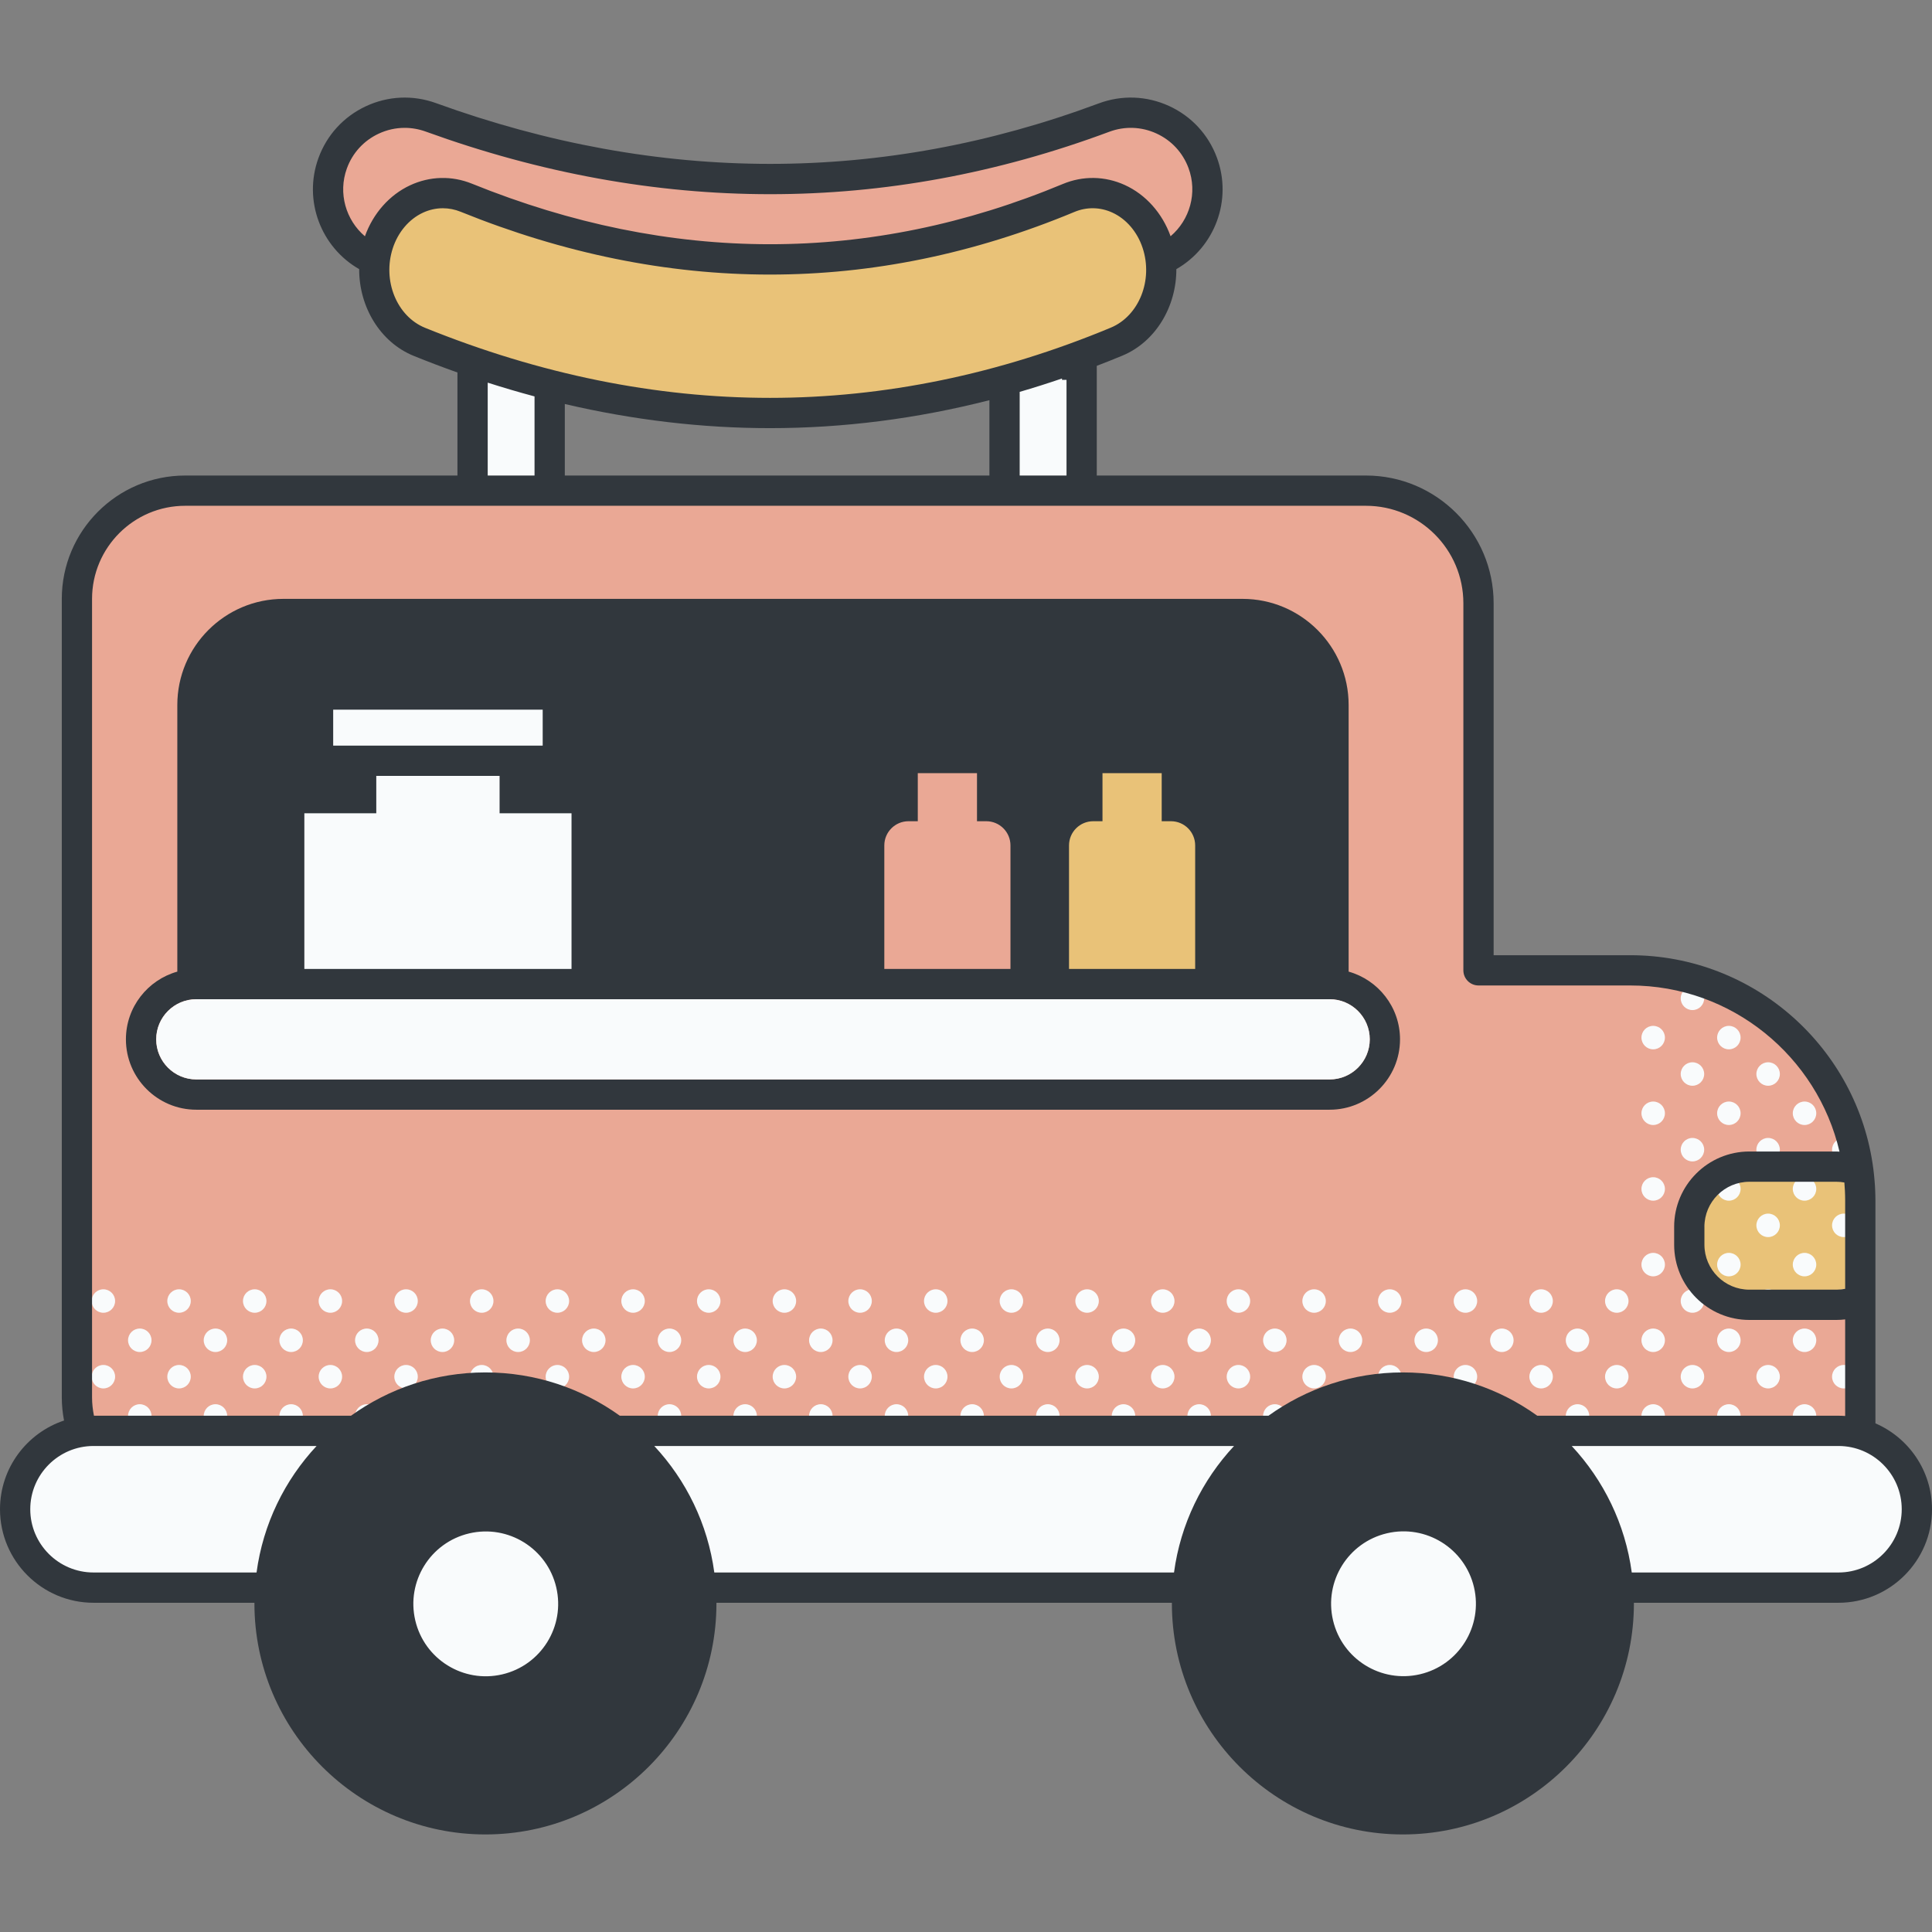 <svg id="Capa_1" enable-background="new 0 0 510.636 510.636" height="512" viewBox="0 0 510.636 510.636" width="512" xmlns="http://www.w3.org/2000/svg"><rect x="0" y="0" width="510.636" height="510.636" fill="#808080" stroke="none"/><g><path d="m124.904 96.4h20.377v33.962h-20.377z" fill="#f9fbfc"/><path d="m265.507 96.4h20.377v33.962h-20.377z" fill="#f9fbfc"/><path d="m203.592 87.92c-34.37 0-68.953-6.266-103.529-18.801-10.522-3.815-15.96-15.437-12.145-25.96 3.815-10.522 15.437-15.96 25.96-12.145 59.908 21.719 119.768 21.741 177.918.063 10.488-3.91 22.159 1.423 26.068 11.91s-1.423 22.158-11.91 26.068c-33.733 12.575-67.941 18.865-102.362 18.865z" fill="#eaa895"/><path d="m203.522 109.161c-30.758 0-61.706-6.266-92.649-18.801-9.416-3.815-14.282-15.437-10.869-25.959 3.414-10.522 13.814-15.96 23.231-12.145 53.612 21.719 107.182 21.741 159.22.063 9.386-3.91 19.83 1.423 23.328 11.91 3.499 10.487-1.273 22.158-10.658 26.068-30.186 12.575-60.799 18.864-91.603 18.864z" fill="#e9c278"/><path d="m430.881 256.465h-40.105v-97.027c0-16.433-13.322-29.755-29.755-29.755h-312.085c-15.798 0-28.604 12.806-28.604 28.604v211.019c0 15.798 12.806 28.604 28.604 28.604h312.086c1.917 0 3.79-.189 5.606-.535v.535h109.102c8.812 0 15.956-7.144 15.956-15.956v-64.685c-.001-33.581-27.224-60.804-60.805-60.804z" fill="#eaa895"/><path d="m485.919 419.616h-461.202c-11.442 0-20.717-9.276-20.717-20.717 0-11.441 9.275-20.717 20.717-20.717h461.203c11.441 0 20.717 9.275 20.717 20.717-.001 11.441-9.276 20.717-20.718 20.717z" fill="#f9fbfc"/><path d="m462.365 308.348c-8.769 0-15.878 7.108-15.878 15.878v4.763c0 8.769 7.109 15.878 15.878 15.878h23.022c2.238 0 4.366-.468 6.297-1.304v-26.294c0-2.652-.189-5.258-.518-7.82-1.793-.702-3.738-1.101-5.78-1.101z" fill="#e9c278"/><g fill="#f9fbfc"><path d="m476.945 291.14c-1.713 0-3.102 1.389-3.102 3.102s1.389 3.102 3.102 3.102 3.102-1.389 3.102-3.102-1.388-3.102-3.102-3.102z"/><path d="m487.322 300.764c-1.713 0-3.102 1.389-3.102 3.102s1.389 3.103 3.102 3.103c1.475 0 2.705-1.033 3.019-2.413-.188-.883-.391-1.761-.617-2.63-.568-.704-1.427-1.162-2.402-1.162z"/><path d="m476.945 311.14c-1.713 0-3.102 1.389-3.102 3.102s1.389 3.102 3.102 3.102 3.102-1.389 3.102-3.102-1.388-3.102-3.102-3.102z"/><path d="m487.322 320.764c-1.713 0-3.102 1.389-3.102 3.102s1.389 3.103 3.102 3.103 3.102-1.389 3.102-3.103-1.389-3.102-3.102-3.102z"/><path d="m476.945 331.14c-1.713 0-3.102 1.389-3.102 3.102s1.389 3.102 3.102 3.102 3.102-1.389 3.102-3.102-1.388-3.102-3.102-3.102z"/><path d="m487.322 340.764c-1.713 0-3.102 1.389-3.102 3.102s1.389 3.103 3.102 3.103 3.102-1.389 3.102-3.103-1.389-3.102-3.102-3.102z"/><path d="m476.945 351.14c-1.713 0-3.102 1.389-3.102 3.102s1.389 3.102 3.102 3.102 3.102-1.389 3.102-3.102-1.388-3.102-3.102-3.102z"/><path d="m487.322 360.764c-1.713 0-3.102 1.389-3.102 3.102s1.389 3.103 3.102 3.103 3.102-1.389 3.102-3.103-1.389-3.102-3.102-3.102z"/><path d="m476.945 371.14c-1.713 0-3.102 1.389-3.102 3.102s1.389 3.102 3.102 3.102 3.102-1.389 3.102-3.102-1.388-3.102-3.102-3.102z"/><path d="m456.945 271.14c-1.713 0-3.102 1.389-3.102 3.102s1.389 3.102 3.102 3.102 3.102-1.389 3.102-3.102-1.388-3.102-3.102-3.102z"/><path d="m467.322 280.764c-1.713 0-3.102 1.389-3.102 3.102s1.389 3.103 3.102 3.103 3.102-1.389 3.102-3.103-1.389-3.102-3.102-3.102z"/><path d="m456.945 291.14c-1.713 0-3.102 1.389-3.102 3.102s1.389 3.102 3.102 3.102 3.102-1.389 3.102-3.102-1.388-3.102-3.102-3.102z"/><path d="m467.322 300.764c-1.713 0-3.102 1.389-3.102 3.102s1.389 3.103 3.102 3.103 3.102-1.389 3.102-3.103-1.389-3.102-3.102-3.102z"/><path d="m456.945 311.14c-1.713 0-3.102 1.389-3.102 3.102s1.389 3.102 3.102 3.102 3.102-1.389 3.102-3.102-1.388-3.102-3.102-3.102z"/><path d="m467.322 320.764c-1.713 0-3.102 1.389-3.102 3.102s1.389 3.103 3.102 3.103 3.102-1.389 3.102-3.103-1.389-3.102-3.102-3.102z"/><path d="m456.945 331.14c-1.713 0-3.102 1.389-3.102 3.102s1.389 3.102 3.102 3.102 3.102-1.389 3.102-3.102-1.388-3.102-3.102-3.102z"/><path d="m467.322 340.764c-1.713 0-3.102 1.389-3.102 3.102s1.389 3.103 3.102 3.103 3.102-1.389 3.102-3.103-1.389-3.102-3.102-3.102z"/><path d="m456.945 351.14c-1.713 0-3.102 1.389-3.102 3.102s1.389 3.102 3.102 3.102 3.102-1.389 3.102-3.102-1.388-3.102-3.102-3.102z"/><path d="m467.322 360.764c-1.713 0-3.102 1.389-3.102 3.102s1.389 3.103 3.102 3.103 3.102-1.389 3.102-3.103-1.389-3.102-3.102-3.102z"/><path d="m456.945 371.14c-1.713 0-3.102 1.389-3.102 3.102s1.389 3.102 3.102 3.102 3.102-1.389 3.102-3.102-1.388-3.102-3.102-3.102z"/><path d="m447.322 260.764c-1.713 0-3.102 1.389-3.102 3.102s1.389 3.103 3.102 3.103 3.102-1.389 3.102-3.103-1.389-3.102-3.102-3.102z"/><path d="m436.945 271.14c-1.713 0-3.102 1.389-3.102 3.102s1.389 3.102 3.102 3.102 3.102-1.389 3.102-3.102-1.388-3.102-3.102-3.102z"/><path d="m447.322 280.764c-1.713 0-3.102 1.389-3.102 3.102s1.389 3.103 3.102 3.103 3.102-1.389 3.102-3.103-1.389-3.102-3.102-3.102z"/><path d="m436.945 291.14c-1.713 0-3.102 1.389-3.102 3.102s1.389 3.102 3.102 3.102 3.102-1.389 3.102-3.102-1.388-3.102-3.102-3.102z"/><path d="m447.322 300.764c-1.713 0-3.102 1.389-3.102 3.102s1.389 3.103 3.102 3.103 3.102-1.389 3.102-3.103-1.389-3.102-3.102-3.102z"/><path d="m436.945 311.14c-1.713 0-3.102 1.389-3.102 3.102s1.389 3.102 3.102 3.102 3.102-1.389 3.102-3.102-1.388-3.102-3.102-3.102z"/><path d="m447.322 320.764c-1.713 0-3.102 1.389-3.102 3.102s1.389 3.103 3.102 3.103 3.102-1.389 3.102-3.103-1.389-3.102-3.102-3.102z"/><path d="m436.945 331.14c-1.713 0-3.102 1.389-3.102 3.102s1.389 3.102 3.102 3.102 3.102-1.389 3.102-3.102-1.388-3.102-3.102-3.102z"/><path d="m447.322 340.764c-1.713 0-3.102 1.389-3.102 3.102s1.389 3.103 3.102 3.103 3.102-1.389 3.102-3.103-1.389-3.102-3.102-3.102z"/><path d="m436.945 351.14c-1.713 0-3.102 1.389-3.102 3.102s1.389 3.102 3.102 3.102 3.102-1.389 3.102-3.102-1.388-3.102-3.102-3.102z"/><path d="m447.322 360.764c-1.713 0-3.102 1.389-3.102 3.102s1.389 3.103 3.102 3.103 3.102-1.389 3.102-3.103-1.389-3.102-3.102-3.102z"/><path d="m436.945 371.14c-1.713 0-3.102 1.389-3.102 3.102s1.389 3.102 3.102 3.102 3.102-1.389 3.102-3.102-1.388-3.102-3.102-3.102z"/><path d="m427.322 340.764c-1.713 0-3.102 1.389-3.102 3.102s1.389 3.103 3.102 3.103 3.102-1.389 3.102-3.103-1.389-3.102-3.102-3.102z"/><path d="m416.945 351.14c-1.713 0-3.102 1.389-3.102 3.102s1.389 3.102 3.102 3.102 3.102-1.389 3.102-3.102-1.388-3.102-3.102-3.102z"/><path d="m427.322 360.764c-1.713 0-3.102 1.389-3.102 3.102s1.389 3.103 3.102 3.103 3.102-1.389 3.102-3.103-1.389-3.102-3.102-3.102z"/><path d="m416.945 371.14c-1.713 0-3.102 1.389-3.102 3.102s1.389 3.102 3.102 3.102 3.102-1.389 3.102-3.102-1.388-3.102-3.102-3.102z"/><path d="m407.322 340.764c-1.713 0-3.102 1.389-3.102 3.102s1.389 3.103 3.102 3.103 3.102-1.389 3.102-3.103-1.389-3.102-3.102-3.102z"/><path d="m396.945 351.14c-1.713 0-3.102 1.389-3.102 3.102s1.389 3.102 3.102 3.102 3.102-1.389 3.102-3.102-1.388-3.102-3.102-3.102z"/><path d="m407.322 360.764c-1.713 0-3.102 1.389-3.102 3.102s1.389 3.103 3.102 3.103 3.102-1.389 3.102-3.103-1.389-3.102-3.102-3.102z"/><path d="m396.945 371.14c-1.713 0-3.102 1.389-3.102 3.102s1.389 3.102 3.102 3.102 3.102-1.389 3.102-3.102-1.388-3.102-3.102-3.102z"/><path d="m387.322 340.764c-1.713 0-3.102 1.389-3.102 3.102s1.389 3.103 3.102 3.103 3.102-1.389 3.102-3.103-1.389-3.102-3.102-3.102z"/><path d="m376.945 351.14c-1.713 0-3.102 1.389-3.102 3.102s1.389 3.102 3.102 3.102 3.102-1.389 3.102-3.102-1.388-3.102-3.102-3.102z"/><path d="m387.322 360.764c-1.713 0-3.102 1.389-3.102 3.102s1.389 3.103 3.102 3.103 3.102-1.389 3.102-3.103-1.389-3.102-3.102-3.102z"/><path d="m376.945 371.14c-1.713 0-3.102 1.389-3.102 3.102s1.389 3.102 3.102 3.102 3.102-1.389 3.102-3.102-1.388-3.102-3.102-3.102z"/><path d="m367.322 340.764c-1.713 0-3.102 1.389-3.102 3.102s1.389 3.103 3.102 3.103 3.102-1.389 3.102-3.103-1.389-3.102-3.102-3.102z"/><path d="m356.945 351.14c-1.713 0-3.102 1.389-3.102 3.102s1.389 3.102 3.102 3.102 3.102-1.389 3.102-3.102-1.388-3.102-3.102-3.102z"/><path d="m367.322 360.764c-1.713 0-3.102 1.389-3.102 3.102s1.389 3.103 3.102 3.103 3.102-1.389 3.102-3.103-1.389-3.102-3.102-3.102z"/><path d="m356.945 377.344c1.713 0 3.102-1.389 3.102-3.102s-1.389-3.102-3.102-3.102-3.102 1.389-3.102 3.102c0 1.714 1.389 3.102 3.102 3.102z"/><path d="m347.322 346.968c1.713 0 3.102-1.389 3.102-3.103 0-1.713-1.389-3.102-3.102-3.102s-3.102 1.389-3.102 3.102c-.001 1.714 1.388 3.103 3.102 3.103z"/><path d="m336.945 357.344c1.713 0 3.102-1.389 3.102-3.102s-1.389-3.102-3.102-3.102-3.102 1.389-3.102 3.102c0 1.714 1.389 3.102 3.102 3.102z"/><path d="m347.322 366.968c1.713 0 3.102-1.389 3.102-3.103 0-1.713-1.389-3.102-3.102-3.102s-3.102 1.389-3.102 3.102c-.001 1.714 1.388 3.103 3.102 3.103z"/><path d="m336.945 377.344c1.713 0 3.102-1.389 3.102-3.102s-1.389-3.102-3.102-3.102-3.102 1.389-3.102 3.102c0 1.714 1.389 3.102 3.102 3.102z"/><path d="m327.322 346.968c1.713 0 3.102-1.389 3.102-3.103 0-1.713-1.389-3.102-3.102-3.102s-3.102 1.389-3.102 3.102c-.001 1.714 1.388 3.103 3.102 3.103z"/><path d="m316.945 357.344c1.713 0 3.102-1.389 3.102-3.102s-1.389-3.102-3.102-3.102-3.102 1.389-3.102 3.102c0 1.714 1.389 3.102 3.102 3.102z"/><path d="m327.322 366.968c1.713 0 3.102-1.389 3.102-3.103 0-1.713-1.389-3.102-3.102-3.102s-3.102 1.389-3.102 3.102c-.001 1.714 1.388 3.103 3.102 3.103z"/><path d="m316.945 377.344c1.713 0 3.102-1.389 3.102-3.102s-1.389-3.102-3.102-3.102-3.102 1.389-3.102 3.102c0 1.714 1.389 3.102 3.102 3.102z"/><path d="m307.322 340.764c-1.713 0-3.102 1.389-3.102 3.102s1.389 3.103 3.102 3.103 3.102-1.389 3.102-3.103-1.389-3.102-3.102-3.102z"/><path d="m296.945 351.14c-1.713 0-3.102 1.389-3.102 3.102s1.389 3.102 3.102 3.102 3.102-1.389 3.102-3.102-1.388-3.102-3.102-3.102z"/><path d="m307.322 360.764c-1.713 0-3.102 1.389-3.102 3.102s1.389 3.103 3.102 3.103 3.102-1.389 3.102-3.103-1.389-3.102-3.102-3.102z"/><path d="m296.945 371.14c-1.713 0-3.102 1.389-3.102 3.102s1.389 3.102 3.102 3.102 3.102-1.389 3.102-3.102-1.388-3.102-3.102-3.102z"/><path d="m287.322 340.764c-1.713 0-3.102 1.389-3.102 3.102s1.389 3.103 3.102 3.103 3.102-1.389 3.102-3.103-1.389-3.102-3.102-3.102z"/><path d="m276.945 351.14c-1.713 0-3.102 1.389-3.102 3.102s1.389 3.102 3.102 3.102 3.102-1.389 3.102-3.102-1.388-3.102-3.102-3.102z"/><path d="m287.322 360.764c-1.713 0-3.102 1.389-3.102 3.102s1.389 3.103 3.102 3.103 3.102-1.389 3.102-3.103-1.389-3.102-3.102-3.102z"/><path d="m276.945 371.14c-1.713 0-3.102 1.389-3.102 3.102s1.389 3.102 3.102 3.102 3.102-1.389 3.102-3.102-1.388-3.102-3.102-3.102z"/><path d="m267.322 340.764c-1.713 0-3.102 1.389-3.102 3.102s1.389 3.103 3.102 3.103 3.102-1.389 3.102-3.103-1.389-3.102-3.102-3.102z"/><path d="m256.945 351.14c-1.713 0-3.102 1.389-3.102 3.102s1.389 3.102 3.102 3.102 3.102-1.389 3.102-3.102-1.388-3.102-3.102-3.102z"/><path d="m267.322 360.764c-1.713 0-3.102 1.389-3.102 3.102s1.389 3.103 3.102 3.103 3.102-1.389 3.102-3.103-1.389-3.102-3.102-3.102z"/><path d="m256.945 371.14c-1.713 0-3.102 1.389-3.102 3.102s1.389 3.102 3.102 3.102 3.102-1.389 3.102-3.102-1.388-3.102-3.102-3.102z"/><path d="m247.322 340.764c-1.713 0-3.102 1.389-3.102 3.102s1.389 3.103 3.102 3.103 3.102-1.389 3.102-3.103-1.389-3.102-3.102-3.102z"/><path d="m236.945 351.14c-1.713 0-3.102 1.389-3.102 3.102s1.389 3.102 3.102 3.102 3.102-1.389 3.102-3.102c.001-1.713-1.388-3.102-3.102-3.102z"/><path d="m247.322 360.764c-1.713 0-3.102 1.389-3.102 3.102s1.389 3.103 3.102 3.103 3.102-1.389 3.102-3.103-1.389-3.102-3.102-3.102z"/><path d="m236.945 371.14c-1.713 0-3.102 1.389-3.102 3.102s1.389 3.102 3.102 3.102 3.102-1.389 3.102-3.102c.001-1.713-1.388-3.102-3.102-3.102z"/><path d="m227.322 340.764c-1.713 0-3.102 1.389-3.102 3.102s1.389 3.103 3.102 3.103 3.102-1.389 3.102-3.103-1.389-3.102-3.102-3.102z"/><path d="m216.945 351.14c-1.713 0-3.102 1.389-3.102 3.102s1.389 3.102 3.102 3.102 3.102-1.389 3.102-3.102c.001-1.713-1.388-3.102-3.102-3.102z"/><path d="m227.322 360.764c-1.713 0-3.102 1.389-3.102 3.102s1.389 3.103 3.102 3.103 3.102-1.389 3.102-3.103-1.389-3.102-3.102-3.102z"/><path d="m216.945 371.14c-1.713 0-3.102 1.389-3.102 3.102s1.389 3.102 3.102 3.102 3.102-1.389 3.102-3.102c.001-1.713-1.388-3.102-3.102-3.102z"/><path d="m207.322 340.764c-1.713 0-3.102 1.389-3.102 3.102s1.389 3.103 3.102 3.103 3.102-1.389 3.102-3.103-1.389-3.102-3.102-3.102z"/><path d="m196.945 351.14c-1.713 0-3.102 1.389-3.102 3.102s1.389 3.102 3.102 3.102 3.102-1.389 3.102-3.102c.001-1.713-1.388-3.102-3.102-3.102z"/><path d="m207.322 360.764c-1.713 0-3.102 1.389-3.102 3.102s1.389 3.103 3.102 3.103 3.102-1.389 3.102-3.103-1.389-3.102-3.102-3.102z"/><path d="m196.945 371.14c-1.713 0-3.102 1.389-3.102 3.102s1.389 3.102 3.102 3.102 3.102-1.389 3.102-3.102c.001-1.713-1.388-3.102-3.102-3.102z"/><path d="m187.322 340.764c-1.713 0-3.102 1.389-3.102 3.102s1.389 3.103 3.102 3.103 3.102-1.389 3.102-3.103-1.389-3.102-3.102-3.102z"/><path d="m176.945 351.14c-1.713 0-3.102 1.389-3.102 3.102s1.389 3.102 3.102 3.102 3.102-1.389 3.102-3.102c.001-1.713-1.388-3.102-3.102-3.102z"/><path d="m187.322 360.764c-1.713 0-3.102 1.389-3.102 3.102s1.389 3.103 3.102 3.103 3.102-1.389 3.102-3.103-1.389-3.102-3.102-3.102z"/><path d="m176.945 371.14c-1.713 0-3.102 1.389-3.102 3.102s1.389 3.102 3.102 3.102 3.102-1.389 3.102-3.102c.001-1.713-1.388-3.102-3.102-3.102z"/><path d="m167.322 340.764c-1.713 0-3.102 1.389-3.102 3.102s1.389 3.103 3.102 3.103 3.102-1.389 3.102-3.103-1.389-3.102-3.102-3.102z"/><path d="m156.945 351.14c-1.713 0-3.102 1.389-3.102 3.102s1.389 3.102 3.102 3.102 3.102-1.389 3.102-3.102c.001-1.713-1.388-3.102-3.102-3.102z"/><path d="m167.322 360.764c-1.713 0-3.102 1.389-3.102 3.102s1.389 3.103 3.102 3.103 3.102-1.389 3.102-3.103-1.389-3.102-3.102-3.102z"/><path d="m147.322 340.764c-1.713 0-3.102 1.389-3.102 3.102s1.389 3.103 3.102 3.103 3.102-1.389 3.102-3.103-1.389-3.102-3.102-3.102z"/><path d="m136.945 351.14c-1.713 0-3.102 1.389-3.102 3.102s1.389 3.102 3.102 3.102 3.102-1.389 3.102-3.102c.001-1.713-1.388-3.102-3.102-3.102z"/><path d="m147.322 360.764c-1.713 0-3.102 1.389-3.102 3.102s1.389 3.103 3.102 3.103 3.102-1.389 3.102-3.103-1.389-3.102-3.102-3.102z"/><path d="m127.322 340.764c-1.713 0-3.102 1.389-3.102 3.102s1.389 3.103 3.102 3.103 3.102-1.389 3.102-3.103-1.389-3.102-3.102-3.102z"/><path d="m116.945 351.14c-1.713 0-3.102 1.389-3.102 3.102s1.389 3.102 3.102 3.102 3.102-1.389 3.102-3.102c.001-1.713-1.388-3.102-3.102-3.102z"/><path d="m127.322 360.764c-1.713 0-3.102 1.389-3.102 3.102s1.389 3.103 3.102 3.103 3.102-1.389 3.102-3.103-1.389-3.102-3.102-3.102z"/><path d="m107.322 340.764c-1.713 0-3.102 1.389-3.102 3.102s1.389 3.103 3.102 3.103 3.102-1.389 3.102-3.103-1.389-3.102-3.102-3.102z"/><path d="m96.945 351.14c-1.713 0-3.102 1.389-3.102 3.102s1.389 3.102 3.102 3.102 3.102-1.389 3.102-3.102c.001-1.713-1.388-3.102-3.102-3.102z"/><path d="m107.322 360.764c-1.713 0-3.102 1.389-3.102 3.102s1.389 3.103 3.102 3.103 3.102-1.389 3.102-3.103-1.389-3.102-3.102-3.102z"/><path d="m96.945 371.14c-1.713 0-3.102 1.389-3.102 3.102s1.389 3.102 3.102 3.102 3.102-1.389 3.102-3.102c.001-1.713-1.388-3.102-3.102-3.102z"/><path d="m87.322 340.764c-1.713 0-3.102 1.389-3.102 3.102s1.389 3.103 3.102 3.103 3.102-1.389 3.102-3.103-1.389-3.102-3.102-3.102z"/><path d="m76.945 351.14c-1.713 0-3.102 1.389-3.102 3.102s1.389 3.102 3.102 3.102 3.102-1.389 3.102-3.102c.001-1.713-1.388-3.102-3.102-3.102z"/><path d="m87.322 360.764c-1.713 0-3.102 1.389-3.102 3.102s1.389 3.103 3.102 3.103 3.102-1.389 3.102-3.103-1.389-3.102-3.102-3.102z"/><path d="m76.945 371.14c-1.713 0-3.102 1.389-3.102 3.102s1.389 3.102 3.102 3.102 3.102-1.389 3.102-3.102c.001-1.713-1.388-3.102-3.102-3.102z"/><path d="m67.322 340.764c-1.713 0-3.102 1.389-3.102 3.102s1.389 3.103 3.102 3.103 3.102-1.389 3.102-3.103-1.389-3.102-3.102-3.102z"/><path d="m56.945 351.14c-1.713 0-3.102 1.389-3.102 3.102s1.389 3.102 3.102 3.102 3.102-1.389 3.102-3.102-1.388-3.102-3.102-3.102z"/><path d="m67.322 360.764c-1.713 0-3.102 1.389-3.102 3.102s1.389 3.103 3.102 3.103 3.102-1.389 3.102-3.103-1.389-3.102-3.102-3.102z"/><path d="m56.945 371.14c-1.713 0-3.102 1.389-3.102 3.102s1.389 3.102 3.102 3.102 3.102-1.389 3.102-3.102-1.388-3.102-3.102-3.102z"/><path d="m47.322 340.764c-1.713 0-3.102 1.389-3.102 3.102s1.389 3.103 3.102 3.103 3.102-1.389 3.102-3.103-1.389-3.102-3.102-3.102z"/><path d="m36.945 351.14c-1.713 0-3.102 1.389-3.102 3.102s1.389 3.102 3.102 3.102 3.102-1.389 3.102-3.102c.001-1.713-1.388-3.102-3.102-3.102z"/><path d="m47.322 360.764c-1.713 0-3.102 1.389-3.102 3.102s1.389 3.103 3.102 3.103 3.102-1.389 3.102-3.103-1.389-3.102-3.102-3.102z"/><path d="m36.945 371.14c-1.713 0-3.102 1.389-3.102 3.102s1.389 3.102 3.102 3.102 3.102-1.389 3.102-3.102c.001-1.713-1.388-3.102-3.102-3.102z"/><path d="m24.219 343.866c0 1.713 1.389 3.103 3.102 3.103s3.102-1.389 3.102-3.103c0-1.713-1.389-3.102-3.102-3.102s-3.102 1.388-3.102 3.102z"/><path d="m27.322 366.968c1.713 0 3.102-1.389 3.102-3.103 0-1.713-1.389-3.102-3.102-3.102s-3.102 1.389-3.102 3.102c-.001 1.714 1.388 3.103 3.102 3.103z"/></g><g fill="#31373d"><path d="m495.684 376.197v-32.634-26.293c0-.895-.028-1.807-.069-2.725-.016-.392-.035-.782-.059-1.172-.025-.393-.059-.79-.091-1.188-.079-1.012-.181-2.017-.306-3.016-.01-.077-.016-.153-.026-.23-.002-.016-.007-.031-.009-.047-4.124-31.788-31.352-56.427-64.244-56.427h-36.105v-93.027c0-18.612-15.143-33.755-33.755-33.755h-71.138v-28.989c2.264-.871 4.525-1.766 6.78-2.705 8.824-3.676 14.29-13.016 14.252-22.858 10.136-5.787 14.903-18.255 10.696-29.54-2.264-6.073-6.758-10.901-12.653-13.595-5.896-2.694-12.488-2.93-18.56-.666-57.235 21.337-116.167 21.312-175.157-.075-6.094-2.209-12.683-1.914-18.554.833s-10.32 7.615-12.53 13.709c-4.078 11.251.716 23.587 10.774 29.331-.041 9.926 5.515 19.326 14.439 22.941 3.839 1.555 7.684 3.014 11.533 4.38v27.235h-71.967c-17.978 0-32.604 14.626-32.604 32.604v211.019c0 2.101.211 4.152.594 6.142-9.821 3.27-16.925 12.543-16.925 23.45 0 13.629 11.088 24.717 24.717 24.717h42.532c0 .059-.004.118-.004.177 0 33.666 27.39 61.056 61.056 61.056s61.056-27.39 61.056-61.056c0-.059-.004-.118-.004-.177h120.385c0 .059-.004.118-.004.177 0 33.666 27.39 61.056 61.056 61.056 33.667 0 61.056-27.39 61.056-61.056 0-.059-.004-.118-.005-.177h54.079c13.629 0 24.717-11.088 24.717-24.717-.001-10.162-6.167-18.908-14.953-22.702zm-8.185-63.31c.05.628.093 1.252.122 1.87.036.833.064 1.669.064 2.512v23.374c-.752.148-1.52.223-2.297.223h-23.023c-6.549 0-11.877-5.329-11.877-11.878v-4.763c0-6.549 5.328-11.878 11.877-11.878h23.023c.699 0 1.396.063 2.084.188.01.118.018.235.027.352zm-217.992-187.204v-22.109c3.734-1.088 7.461-2.266 11.178-3.538v.364h1.199v25.283zm-8 0h-112.225v-18.899c18.127 4.231 36.263 6.377 54.24 6.377 19.37 0 38.767-2.482 57.985-7.391zm-165.057-63.229c-5.025-4.274-7.148-11.375-4.771-17.932 1.481-4.084 4.464-7.348 8.399-9.189 2.192-1.025 4.532-1.541 6.882-1.541 1.869 0 3.745.327 5.555.982 60.826 22.053 121.615 22.07 180.679.051 4.07-1.518 8.489-1.36 12.441.446s6.964 5.042 8.482 9.113c2.453 6.582.339 13.748-4.726 18.055-2.186-6.104-6.569-11.024-12.107-13.544-5.243-2.386-11.055-2.482-16.365-.269-51.031 21.258-103.578 21.233-156.18-.077-5.323-2.157-11.129-2.006-16.349.426-5.465 2.546-9.78 7.436-11.94 13.479zm15.925 24.198c-7.498-3.038-11.341-12.466-8.566-21.018 1.385-4.268 4.286-7.697 7.959-9.409 1.693-.789 3.487-1.185 5.283-1.185 1.581 0 3.164.307 4.682.922 54.624 22.129 109.215 22.145 162.26.047 3.236-1.348 6.778-1.29 9.976.166 3.68 1.675 6.604 5.071 8.02 9.317 2.844 8.525-.925 17.995-8.402 21.11-29.56 12.313-59.862 18.557-90.066 18.557-30.163.002-60.83-6.225-91.146-18.507zm16.529 14.484c4.123 1.321 8.249 2.533 12.377 3.638v20.909h-12.377zm-61.096 314.48h-43.091c-9.218 0-16.717-7.499-16.717-16.717s7.499-16.717 16.717-16.717h58.96c-8.425 9.029-14.143 20.605-15.869 33.434zm242.488 0h-121.502c-1.726-12.829-7.444-24.404-15.869-33.434h153.241c-8.426 9.029-14.144 20.605-15.87 33.434zm96.016-41.434c-10.016-7.193-22.279-11.445-35.524-11.445s-25.507 4.252-35.523 11.445h-171.441c-10.016-7.193-22.279-11.445-35.524-11.445s-25.507 4.252-35.524 11.445h-67.941c-.319-1.579-.504-3.206-.504-4.877v-211.018c0-13.567 11.037-24.604 24.604-24.604h312.086c14.201 0 25.755 11.554 25.755 25.755v97.027c0 2.209 1.791 4 4 4h40.105c26.89 0 49.459 18.788 55.312 43.921-.269-.011-.536-.038-.805-.038h-23.023c-10.96 0-19.877 8.917-19.877 19.878v4.763c0 10.961 8.917 19.878 19.877 19.878h23.023c.773 0 1.538-.056 2.297-.144v25.529c-.584-.041-1.171-.07-1.765-.07zm79.607 41.434h-54.638c-1.726-12.829-7.444-24.404-15.869-33.434h70.507c9.218 0 16.717 7.499 16.717 16.717s-7.499 16.717-16.717 16.717z"/><path d="m356.449 256.803v-70.478c0-15.461-12.579-28.04-28.04-28.04h-253.502c-15.461 0-28.04 12.579-28.04 28.04v70.478c-7.824 2.198-13.585 9.379-13.585 17.897 0 10.258 8.346 18.603 18.604 18.603h299.544c10.258 0 18.603-8.346 18.603-18.603.001-8.517-5.759-15.699-13.584-17.897zm-5.018 28.5h-299.544c-5.847 0-10.604-4.757-10.604-10.603s4.757-10.604 10.604-10.604h299.544c5.847 0 10.603 4.757 10.603 10.604s-4.757 10.603-10.603 10.603z"/></g><ellipse cx="128.301" cy="423.792" fill="#f9fbfc" rx="19.13" ry="19.13" transform="matrix(.974 -.228 .228 .974 -93.201 40.389)"/><ellipse cx="370.789" cy="423.792" fill="#f9fbfc" rx="19.13" ry="19.13" transform="matrix(.974 -.228 .228 .974 -86.82 95.649)"/><path d="m267.071 256.096v-32.645c0-3.534-2.865-6.399-6.399-6.399h-2.447v-12.701h-15.65v12.701h-2.447c-3.534 0-6.399 2.865-6.399 6.399v32.645z" fill="#eaa895"/><path d="m315.889 256.096v-32.645c0-3.534-2.865-6.399-6.399-6.399h-2.447v-12.701h-15.65v12.701h-2.448c-3.534 0-6.399 2.865-6.399 6.399v32.645z" fill="#e9c278"/><g fill="#f9fbfc"><path d="m132.044 214.953v-9.882h-32.591v9.882h-19.011v41.143h70.614v-41.143z"/><path d="m88.063 187.568h55.372v9.503h-55.372z"/><path d="m351.431 264.096h-299.544c-5.847 0-10.604 4.757-10.604 10.604s4.757 10.603 10.604 10.603h299.544c5.847 0 10.603-4.757 10.603-10.603s-4.757-10.604-10.603-10.604z"/></g></g></svg>